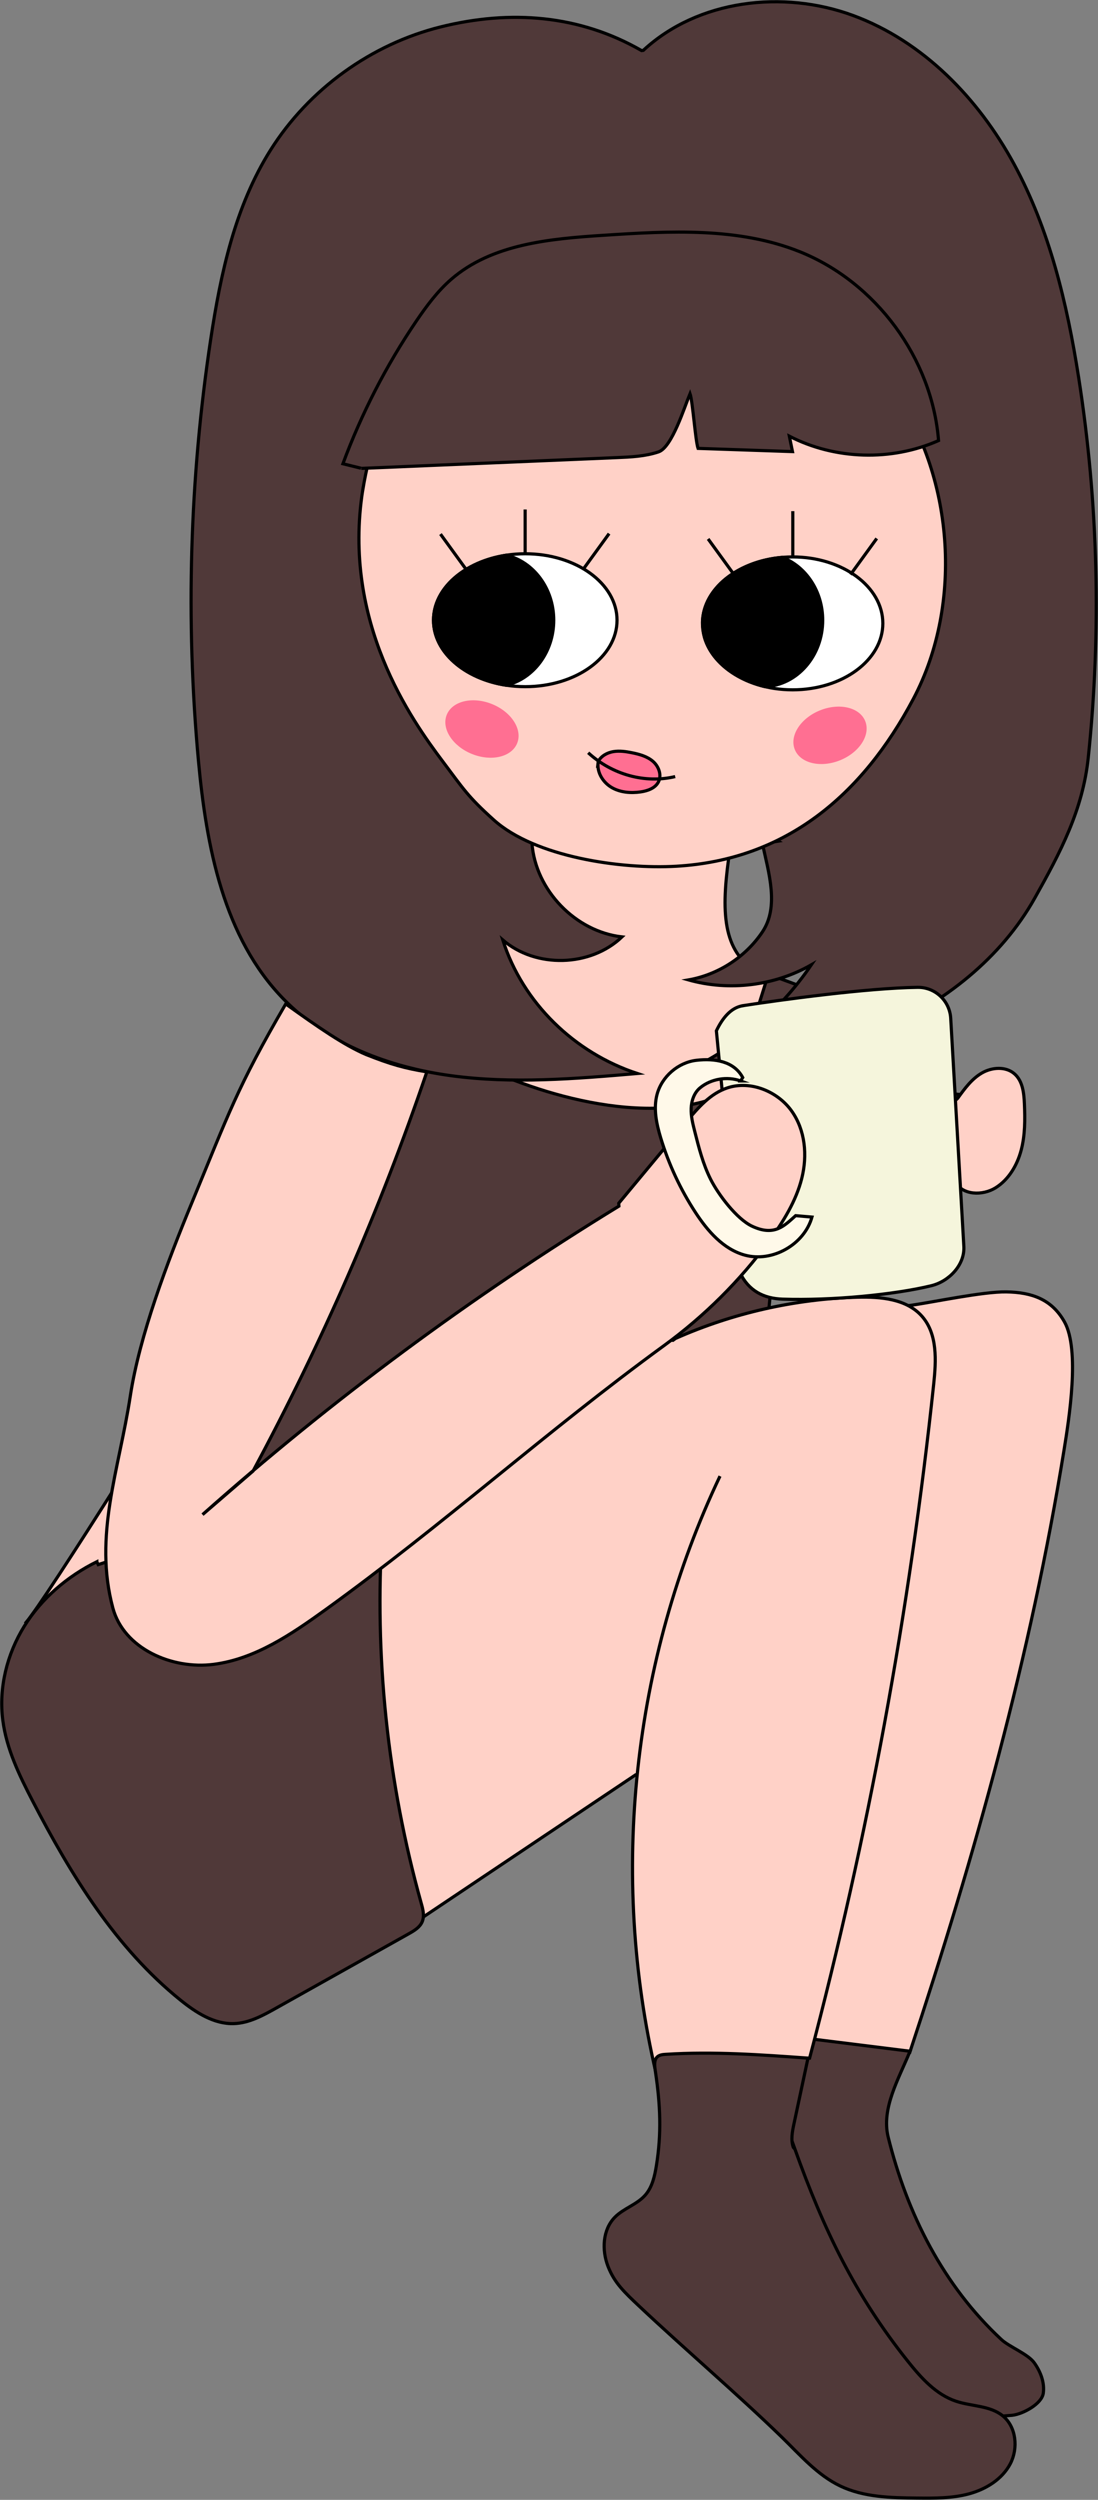 <svg width="347" height="790" viewBox="0 0 347 790" fill="none" xmlns="http://www.w3.org/2000/svg">
<rect x="0" y="0" width="347" height="790" fill="#808080" stroke="none"/>
<g clip-path="url(#clip0_127_752)">
<path d="M287.546 412.559C295.255 411.458 310.671 408.153 318.005 408.263C326.088 408.384 332.398 410.599 336.406 417.748C341.318 426.517 337.871 448.328 336.263 458.254C325.736 523.259 308.139 586.215 287.513 648.621L259.675 648.808L254.499 647.2L287.535 412.559H287.546Z" fill="#FFD1C7" stroke="black" stroke-miterlimit="10"/>
<path d="M166.832 243.453C170.295 256.493 20.414 498.434 8.259 512.695L45.149 541.435C45.149 541.435 164.125 494.516 233.455 431.463C256.58 373.442 310.586 310.746 281.908 312.34C222.443 315.644 225.417 296.89 233.455 252.266L166.832 243.453Z" fill="#FFD1C7" stroke="black" stroke-miterlimit="10"/>
<path d="M256.536 644.358C266.888 645.647 277.239 646.946 287.59 648.235C284.055 656.927 278.439 666.291 280.697 675.39C286.72 699.713 298.118 722.252 316.453 739.326C318.952 741.662 324.877 743.909 326.859 746.696C328.841 749.483 330.174 752.909 329.711 756.291C329.249 759.673 323.324 762.879 319.933 763.275L311.784 763.958L274.343 751.841L243.509 676.932L256.547 644.347L256.536 644.358Z" fill="#503939" stroke="black" stroke-miterlimit="10"/>
<path d="M149.213 335.437L156.371 290.822H132.144L58.914 445.596V491.313H149.213L242.815 415.302L253.277 311.752L242.815 307.897L231.253 344.8C204.824 358.019 165.547 344.066 149.213 335.437Z" fill="#503939" stroke="black"/>
<path d="M201.102 560.724C178.505 575.86 155.897 590.985 133.301 606.121L67.184 579.782L115.758 463.233L199.89 422.243L212.664 423.575L213.501 422.97C231.561 414.961 251.184 410.511 270.929 409.949C278.296 409.739 286.566 410.466 291.411 416.018C296.312 421.626 295.86 429.976 295.078 437.378C287.447 509.258 274.31 580.553 255.853 650.428L207.323 655.153C192.644 592.384 199.89 524.702 227.541 466.483" fill="#FFD1C7"/>
<path d="M201.102 560.724C178.505 575.86 155.897 590.985 133.301 606.121L67.184 579.782L115.758 463.233L199.89 422.243L212.664 423.575L213.501 422.97C231.561 414.961 251.184 410.511 270.929 409.949C278.296 409.739 286.566 410.466 291.411 416.018C296.312 421.626 295.86 429.976 295.078 437.378C287.447 509.258 274.31 580.553 255.853 650.428L207.323 655.153C192.644 592.384 199.89 524.702 227.541 466.483" stroke="black" stroke-miterlimit="10"/>
<path d="M30.602 493.538C21.308 498.121 13.126 505.116 7.664 513.928C2.202 522.741 -0.44 533.383 0.892 543.661C2.048 552.683 6.112 561.055 10.296 569.13C22.421 592.505 36.549 615.562 57.042 632.075C61.932 636.019 67.647 639.709 73.924 639.5C78.703 639.345 83.086 636.944 87.248 634.609C101.234 626.776 115.208 618.933 129.193 611.1C130.878 610.153 132.684 609.084 133.433 607.3C134.204 605.471 133.664 603.378 133.124 601.472C122.454 563.247 118.269 523.226 120.813 483.624C90.563 481.211 59.85 484.923 31.043 494.452L30.602 493.549V493.538Z" fill="#503939" stroke="black" stroke-miterlimit="10"/>
<path d="M302.677 347.058C304.835 344.051 307.092 340.956 310.297 339.094C313.501 337.232 317.917 336.935 320.67 339.413C323.203 341.683 323.599 345.439 323.743 348.843C323.952 353.745 323.974 358.724 322.719 363.472C321.463 368.22 318.798 372.759 314.647 375.358C310.55 377.925 304.119 377.771 301.906 373.475C300.992 371.701 300.981 369.63 300.992 367.636C301.036 360.322 301.08 353.007 301.124 345.692C301.774 345.748 302.434 345.792 303.084 345.847L302.666 347.069L302.677 347.058Z" fill="#FFD1C7" stroke="black" stroke-miterlimit="10"/>
<path d="M251.206 679.146C260.269 704.461 270.125 725.138 286.874 746.167C291.059 751.422 295.783 756.721 302.159 758.847C307.081 760.488 312.852 760.18 316.882 763.441C321.188 766.922 321.849 773.685 319.283 778.599C316.706 783.512 311.574 786.662 306.233 788.105C300.882 789.548 295.265 789.493 289.726 789.438C281.522 789.35 273.021 789.185 265.61 785.66C258.287 782.179 252.847 775.8 247.033 770.149C233.136 756.644 216.221 742.191 202.115 728.905C197.258 724.334 194.175 721.415 192.16 716.248C190.145 711.082 190.431 704.626 194.318 700.682C197.093 697.862 201.267 696.706 203.888 693.731C206.123 691.209 206.894 687.739 207.434 684.412C209.096 674.123 208.689 665.233 207.169 654.933C206.916 653.226 206.498 651 207.83 649.921C208.535 649.348 209.515 649.26 210.429 649.205C225.394 648.257 240.393 649.326 255.347 650.406C253.871 657.335 252.396 664.264 250.909 671.193C250.391 673.638 249.874 676.238 250.7 678.595L251.206 679.179V679.146Z" fill="#503939" stroke="black" stroke-miterlimit="10"/>
<path d="M214.481 28.256C211.64 23.563 207.665 19.509 202.974 16.535C199.571 20.6 196.796 25.116 194.483 29.853" stroke="black" stroke-miterlimit="10"/>
<path d="M189.539 261.641C192.27 259.614 194.197 258.909 197.501 258.115C213.832 254.216 231.66 257.047 245.976 265.816L240.943 266.609C242.969 275.939 246.262 286.57 240.943 294.501C235.624 302.433 226.98 308.029 217.576 309.67C230.471 313.305 244.797 311.543 256.415 304.889C246.196 319.937 231.66 332.022 214.999 339.314C236.693 337.915 258.496 334.302 278.428 325.61C298.36 316.919 316.387 302.785 327.013 283.816C335.129 269.341 342.188 255.967 343.917 239.465C348.112 199.488 347.088 158.972 340.877 119.248C337.232 95.938 331.704 72.595 320.461 51.852C309.218 31.12 291.731 13.043 269.597 4.891C247.462 -3.261 220.593 -0.11 203.293 15.918L202.753 15.984C183.097 4.682 161.293 3.029 139.302 8.493C117.3 13.957 97.611 28.19 85.519 47.38C74.298 65.182 69.75 86.332 66.601 107.141C59.938 151.161 58.628 195.985 62.703 240.325C65.202 267.49 70.631 296.352 89.726 315.839C103.513 329.907 122.971 337.276 142.474 339.931C161.976 342.586 181.787 340.923 201.41 339.248C181.566 332.738 165.213 316.952 158.893 297.046C169.321 306.057 186.621 305.616 196.576 296.077C181.875 294.402 169.288 281.359 168.121 266.609C175.036 265.441 181.522 262.808 188.438 261.641H189.539Z" fill="#503939" stroke="black" stroke-miterlimit="10"/>
<path d="M114.657 154.786C116.86 141.566 120.901 128.314 129.38 118.312C137.849 108.32 149.202 101.05 161.249 95.905C181.654 87.192 204.658 84.427 226.418 88.789C253.409 94.187 266.623 101.898 281.897 122.982C301.091 149.465 304.791 190.334 288.636 220.87C272.482 251.407 248.233 271.753 213.754 273.747C196.245 274.761 169.057 270.839 156.029 259.096C147.858 251.737 146.581 249.49 139.974 240.699C130.041 227.491 108.039 196.635 114.646 154.775L114.657 154.786Z" fill="#FFD1C7" stroke="black" stroke-miterlimit="10"/>
<path d="M166 217C182.016 217 195 207.598 195 196C195 184.402 182.016 175 166 175C149.984 175 137 184.402 137 196C137 207.598 149.984 217 166 217Z" fill="white" stroke="black" stroke-miterlimit="10"/>
<path fill-rule="evenodd" clip-rule="evenodd" d="M159.958 216.544C168.552 214.531 175 206.098 175 196C175 185.902 168.552 177.469 159.958 175.456C146.842 177.469 137 185.902 137 196C137 206.098 146.842 214.531 159.958 216.544Z" fill="black"/>
<path d="M159.958 216.544L159.882 217.038L159.978 217.053L160.072 217.03L159.958 216.544ZM159.958 175.456L160.072 174.97L159.978 174.948L159.882 174.962L159.958 175.456ZM160.072 217.03C168.918 214.959 175.5 206.302 175.5 196H174.5C174.5 205.894 168.186 214.103 159.844 216.057L160.072 217.03ZM175.5 196C175.5 185.698 168.918 177.041 160.072 174.97L159.844 175.943C168.186 177.897 174.5 186.107 174.5 196H175.5ZM159.882 174.962C146.651 176.993 136.5 185.544 136.5 196H137.5C137.5 186.26 147.033 177.946 160.034 175.951L159.882 174.962ZM136.5 196C136.5 206.456 146.651 215.007 159.882 217.038L160.034 216.049C147.033 214.054 137.5 205.74 137.5 196H136.5Z" fill="black"/>
<path d="M165.962 175.111V161" stroke="black" stroke-miterlimit="10"/>
<path d="M147.495 180.203L139.203 168.78" stroke="black" stroke-miterlimit="10"/>
<path d="M184.198 180.06L192.49 168.636" stroke="black" stroke-miterlimit="10"/>
<path d="M250.5 218C266.24 218 279 208.598 279 197C279 185.402 266.24 176 250.5 176C234.76 176 222 185.402 222 197C222 208.598 234.76 218 250.5 218Z" fill="white" stroke="black" stroke-miterlimit="10"/>
<path d="M250.546 175.643V161.531" stroke="black" stroke-miterlimit="10"/>
<path d="M232.078 181.734L223.786 170.311" stroke="black" stroke-miterlimit="10"/>
<path d="M268.782 181.591L277.074 170.168" stroke="black" stroke-miterlimit="10"/>
<path d="M189.001 241.21C188.697 244.314 190.673 247.351 193.369 248.9C196.065 250.449 199.362 250.695 202.444 250.261C204.663 249.945 207.074 249.096 208.088 247.101C209.191 244.955 208.184 242.19 206.358 240.61C204.532 239.031 202.11 238.368 199.745 237.888C197.807 237.499 195.82 237.202 193.867 237.521C191.914 237.839 190.002 238.884 189.057 240.621L188.991 241.222L189.001 241.21Z" fill="#FF6F92" stroke="black" stroke-miterlimit="10"/>
<path d="M114.173 148.022C141.075 146.887 167.966 145.752 194.869 144.618C199.34 144.43 203.877 144.232 208.127 142.8C212.378 141.368 216.342 128.515 218.071 124.395C218.919 126.829 219.756 139.264 220.604 141.699C230.548 142.04 240.503 142.371 250.447 142.712L249.455 137.843C263.903 145.301 281.743 145.819 296.609 139.231C294.561 113.299 276.875 89.229 252.748 79.546C233.367 71.769 211.695 72.992 190.86 74.347C173.825 75.448 155.457 77.079 142.573 88.282C138.256 92.038 134.809 96.687 131.594 101.424C122.079 115.458 114.261 130.65 108.369 146.557C110.274 147.03 112.169 147.493 114.074 147.967" fill="#503939"/>
<path d="M114.173 148.022C141.075 146.887 167.966 145.752 194.869 144.618C199.34 144.43 203.877 144.232 208.127 142.8C212.378 141.368 216.342 128.515 218.071 124.395C218.919 126.829 219.756 139.264 220.604 141.699C230.548 142.04 240.503 142.371 250.447 142.712L249.455 137.843C263.903 145.301 281.743 145.819 296.609 139.231C294.561 113.299 276.875 89.229 252.748 79.546C233.367 71.769 211.695 72.992 190.86 74.347C173.825 75.448 155.457 77.079 142.573 88.282C138.256 92.038 134.809 96.687 131.594 101.424C122.079 115.458 114.261 130.65 108.369 146.557C110.274 147.03 112.169 147.493 114.074 147.967" stroke="black" stroke-miterlimit="10"/>
<path d="M185.888 237.88C193.46 244.829 203.892 247.693 213.376 245.413" stroke="black" stroke-miterlimit="10"/>
<path d="M234.776 317.811C247.011 315.927 273.968 312.248 289.98 312.017C295.53 311.94 300.133 316.258 300.452 321.799L304.604 393.876C304.934 399.693 299.979 404.936 294.318 406.313C282.668 409.156 262.802 411.061 247.33 410.555C241.406 410.356 236.56 407.977 233.785 402.072L226.396 325.765C228.224 321.898 230.933 318.406 234.776 317.822V317.811Z" fill="#F5F5DC" stroke="black" stroke-miterlimit="10"/>
<path d="M79.969 464.885C101.784 424.225 120.086 382.343 134.897 338.741C127.84 337.56 123.658 336.432 115.626 333.233C108.798 330.314 100.545 324.63 90.299 317.26C74.882 343.776 72.231 352.006 60.566 380.25C52.914 398.779 44.092 422.066 41.174 441.19C37.595 464.643 29.523 485.254 35.668 508.167C39.104 520.99 54.322 527.654 67.493 525.969C80.663 524.284 92.116 516.44 102.885 508.685C140.458 481.586 172.415 452.525 209.845 425.239C222.619 415.919 233.884 404.716 243.113 392.125C247.55 386.066 251.581 379.567 253.387 372.362C255.193 365.158 254.51 357.127 250.127 351.024C245.744 344.921 237.232 341.374 229.92 343.776C224.491 345.56 220.615 350.077 217.036 354.373C209.867 362.999 202.709 371.624 195.541 380.25L195.596 381.164C148.728 409.861 104.625 442.534 64.002 478.655L79.969 464.885Z" fill="#FFD1C7" stroke="black" stroke-miterlimit="10"/>
<path d="M234.061 341.595C229.832 340.086 224.678 340.912 221.232 343.787C219.36 345.34 218.512 347.852 218.424 350.286C218.336 352.721 218.941 355.111 219.536 357.469C220.846 362.668 222.179 367.912 224.59 372.704C227.002 377.496 232.794 385.196 237.64 387.487C244.819 390.88 247.969 387.245 251.449 384.171C253.233 384.304 254.818 384.491 256.602 384.623C254.169 393.315 244.082 399.021 235.382 396.642C228.599 394.78 223.621 389.03 219.778 383.147C215.032 375.876 211.332 367.923 208.81 359.617C207.456 355.155 206.454 350.374 207.643 345.869C209.14 340.218 214.316 335.745 220.108 335.073C225.901 334.401 231.968 335.371 234.721 340.526L234.05 341.595H234.061Z" fill="#FFF9E9" stroke="black" stroke-miterlimit="10"/>
<path fill-rule="evenodd" clip-rule="evenodd" d="M222.67 201.547C224.855 208.843 232.19 214.714 241.722 216.985C251.881 216.565 260 207.331 260 196C260 186.798 254.645 178.978 247.191 176.14C233.207 177.331 222.308 185.981 222.006 196.55C222.047 198.276 222.275 199.949 222.67 201.547Z" fill="black"/>
<path d="M222.67 201.547L222.184 201.667L222.187 201.679L222.191 201.69L222.67 201.547ZM241.722 216.985L241.606 217.471L241.674 217.488L241.743 217.485L241.722 216.985ZM247.191 176.14L247.369 175.673L247.262 175.632L247.148 175.642L247.191 176.14ZM222.006 196.55L221.507 196.536L221.506 196.549L221.506 196.562L222.006 196.55ZM222.191 201.69C224.443 209.21 231.963 215.173 241.606 217.471L241.838 216.499C232.418 214.254 225.267 208.475 223.149 201.403L222.191 201.69ZM241.743 217.485C252.212 217.052 260.5 207.555 260.5 196H259.5C259.5 207.107 251.55 216.079 241.701 216.486L241.743 217.485ZM260.5 196C260.5 186.609 255.034 178.591 247.369 175.673L247.013 176.607C254.256 179.365 259.5 186.987 259.5 196H260.5ZM247.148 175.642C233.041 176.844 221.818 185.601 221.507 196.536L222.506 196.565C222.797 186.361 233.374 177.819 247.233 176.638L247.148 175.642ZM221.506 196.562C221.547 198.324 221.781 200.034 222.184 201.667L223.155 201.427C222.769 199.865 222.546 198.227 222.506 196.539L221.506 196.562Z" fill="black"/>
<ellipse cx="152.313" cy="230.383" rx="12" ry="8.5" transform="rotate(22.051 152.313 230.383)" fill="#FF6F92"/>
<ellipse cx="12" cy="8.5" rx="12" ry="8.5" transform="matrix(-0.927 0.375 0.375 0.927 270.244 220)" fill="#FF6F92"/>
</g>
<defs>
<clipPath id="clip0_127_752">
<rect width="347" height="790" fill="white"/>
</clipPath>
</defs>
</svg>
